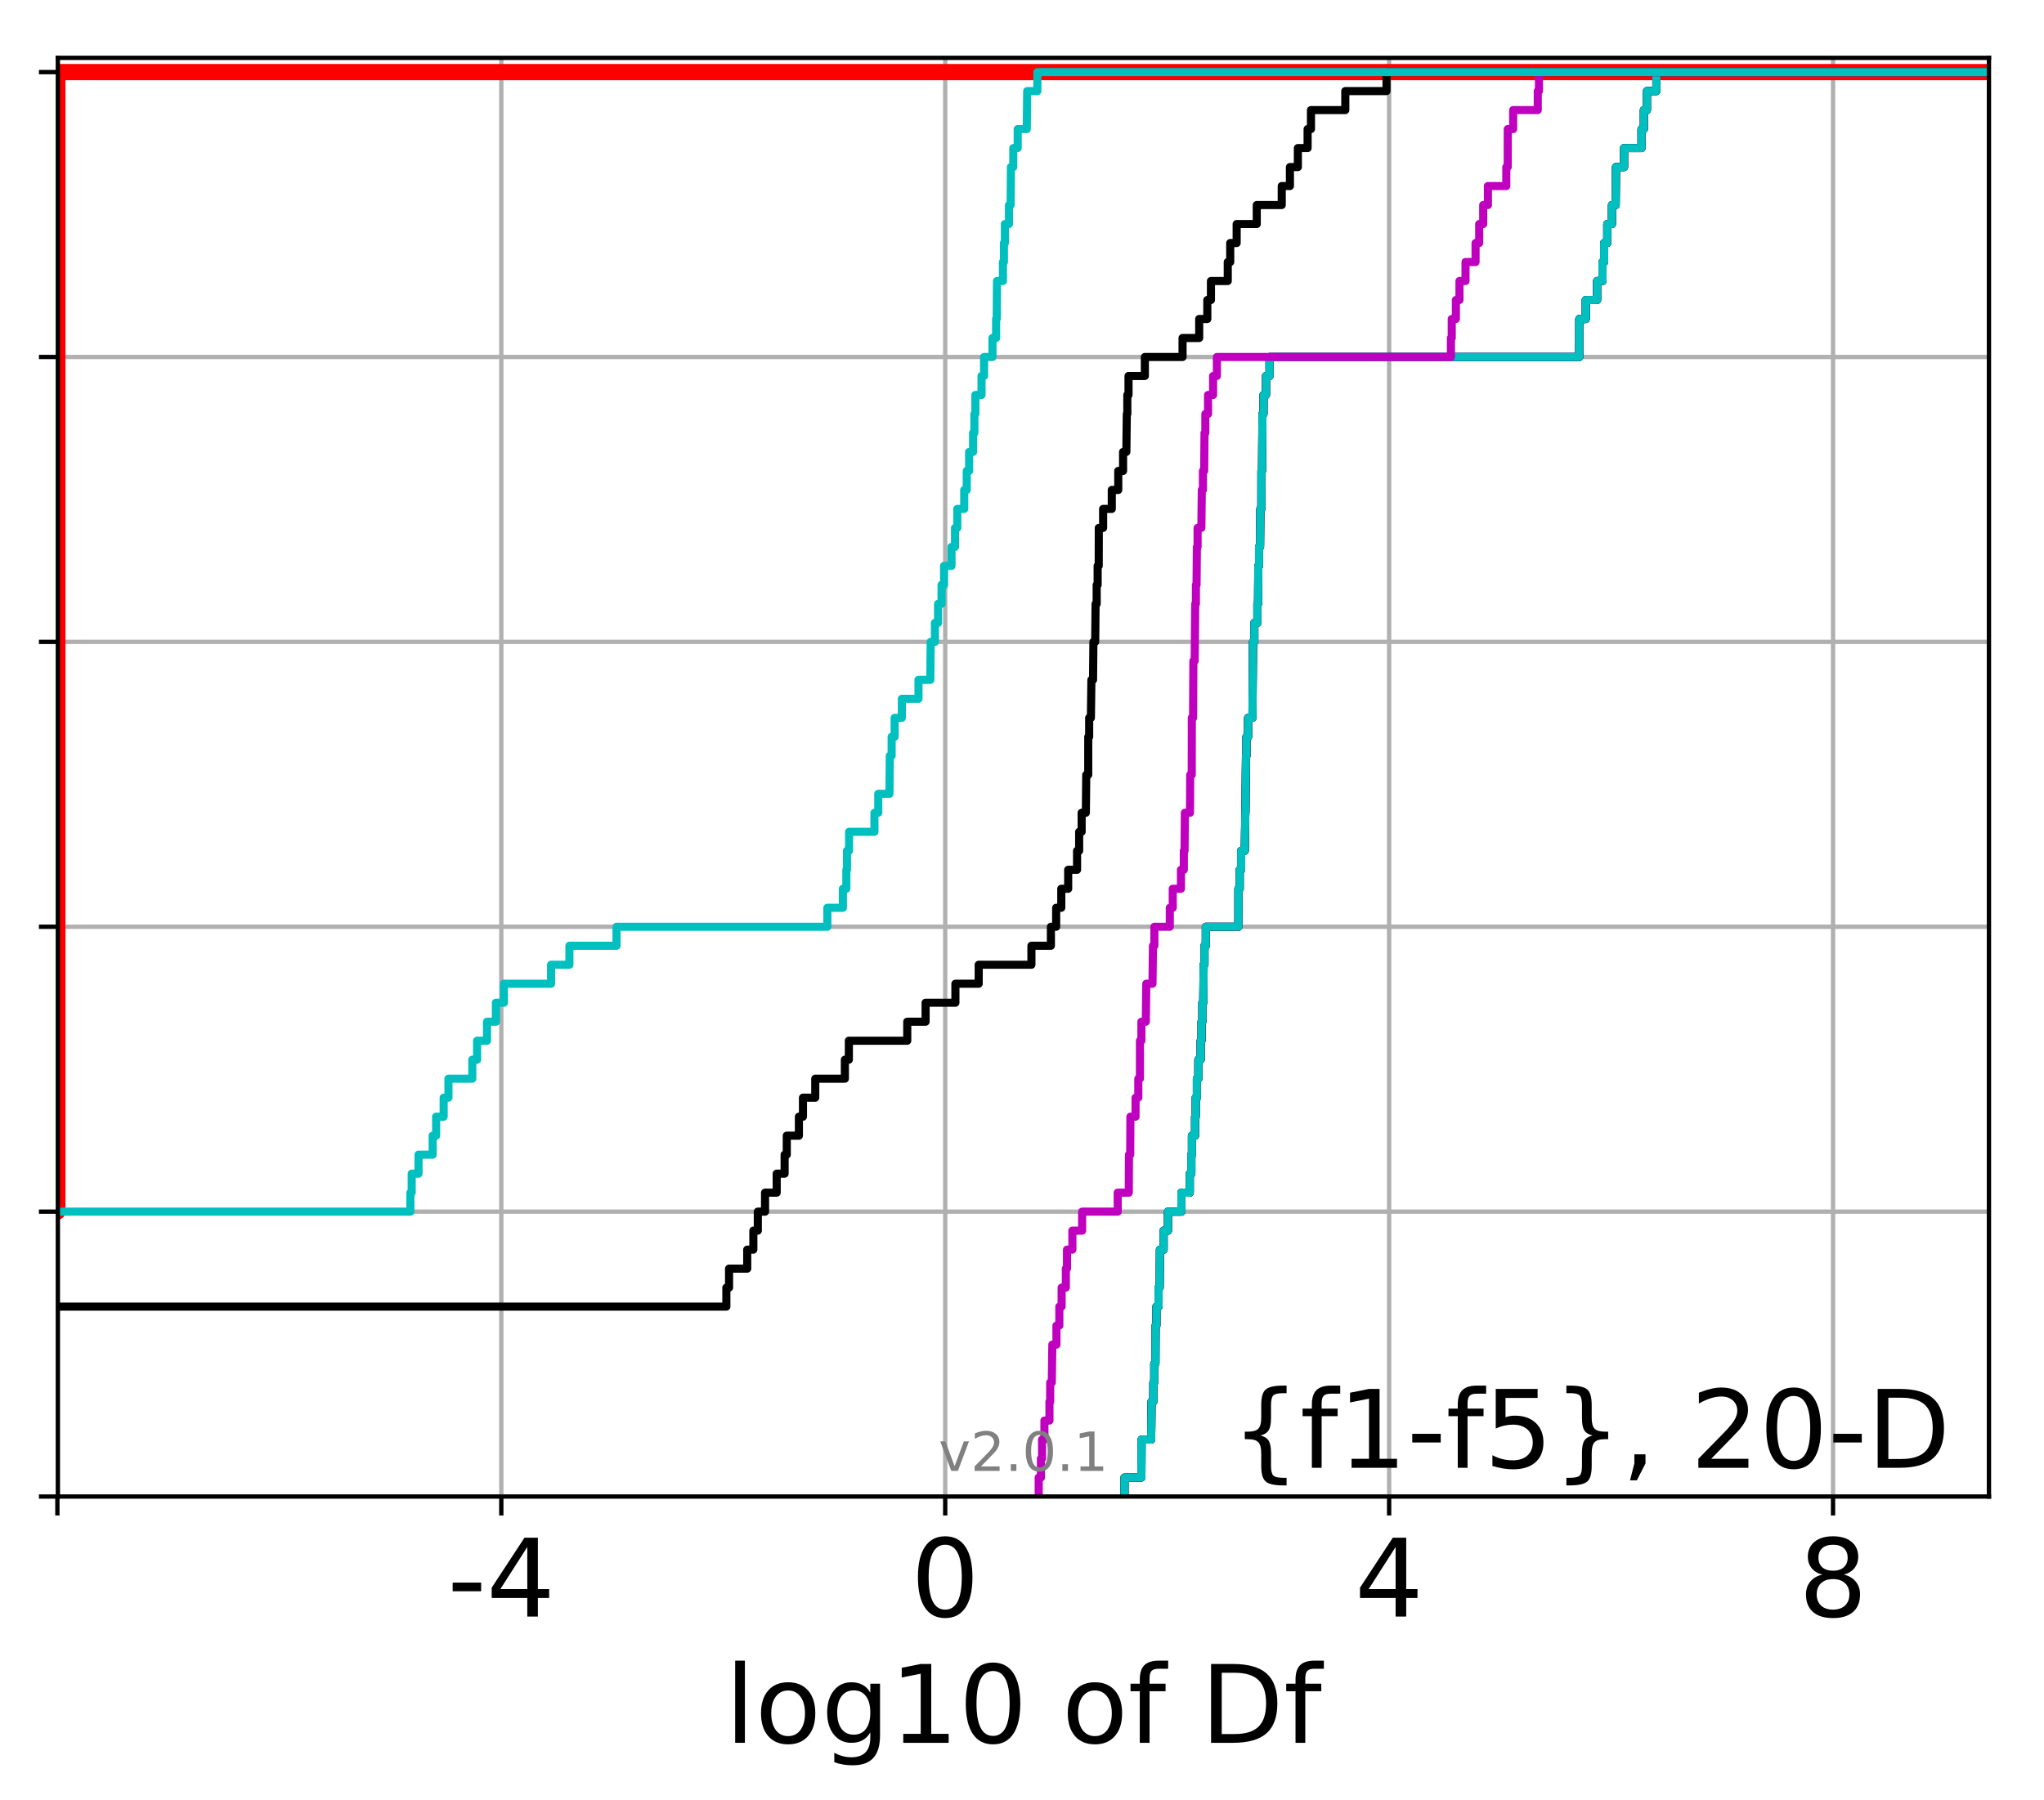 <?xml version="1.0" encoding="utf-8" standalone="no"?>
<!DOCTYPE svg PUBLIC "-//W3C//DTD SVG 1.1//EN"
  "http://www.w3.org/Graphics/SVG/1.1/DTD/svg11.dtd">
<!-- Created with matplotlib (http://matplotlib.org/) -->
<svg height="333pt" version="1.1" viewBox="0 0 378 333" width="378pt" xmlns="http://www.w3.org/2000/svg" xmlns:xlink="http://www.w3.org/1999/xlink">
 <defs>
  <style type="text/css">
*{stroke-linecap:butt;stroke-linejoin:round;}
  </style>
 </defs>
 <g id="figure_1">
  <g id="patch_1">
   <path d="M 0 333.724 
L 378.52 333.724 
L 378.52 0 
L 0 0 
z
" style="fill:#ffffff;"/>
  </g>
  <g id="axes_1">
   <g id="patch_2">
    <path d="M 10.7 276.812 
L 367.82 276.812 
L 367.82 10.7 
L 10.7 10.7 
z
" style="fill:#ffffff;"/>
   </g>
   <g id="matplotlib.axis_1">
    <g id="xtick_1">
     <g id="line2d_1">
      <path clip-path="url(#p251f1e5823)" d="M 10.611 276.812 
L 10.611 10.7 
" style="fill:none;stroke:#b0b0b0;stroke-linecap:square;stroke-width:0.8;"/>
     </g>
     <g id="line2d_2">
      <defs>
       <path d="M 0 0 
L 0 3.5 
" id="m8b80612b93" style="stroke:#000000;stroke-width:0.8;"/>
      </defs>
      <g>
       <use style="stroke:#000000;stroke-width:0.8;" x="10.611" xlink:href="#m8b80612b93" y="276.812"/>
      </g>
     </g>
    </g>
    <g id="xtick_2">
     <g id="line2d_3">
      <path clip-path="url(#p251f1e5823)" d="M 92.706 276.812 
L 92.706 10.7 
" style="fill:none;stroke:#b0b0b0;stroke-linecap:square;stroke-width:0.8;"/>
     </g>
     <g id="line2d_4">
      <g>
       <use style="stroke:#000000;stroke-width:0.8;" x="92.706" xlink:href="#m8b80612b93" y="276.812"/>
      </g>
     </g>
     <g id="text_1">
      <!-- -4 -->
      <defs>
       <path d="M 4.891 31.391 
L 31.203 31.391 
L 31.203 23.391 
L 4.891 23.391 
z
" id="DejaVuSans-2d"/>
       <path d="M 37.797 64.312 
L 12.891 25.391 
L 37.797 25.391 
z
M 35.203 72.906 
L 47.609 72.906 
L 47.609 25.391 
L 58.016 25.391 
L 58.016 17.188 
L 47.609 17.188 
L 47.609 0 
L 37.797 0 
L 37.797 17.188 
L 4.891 17.188 
L 4.891 26.703 
z
" id="DejaVuSans-34"/>
      </defs>
      <g transform="translate(82.735 299.009)scale(0.2 -0.2)">
       <use xlink:href="#DejaVuSans-2d"/>
       <use x="36.084" xlink:href="#DejaVuSans-34"/>
      </g>
     </g>
    </g>
    <g id="xtick_3">
     <g id="line2d_5">
      <path clip-path="url(#p251f1e5823)" d="M 174.8 276.812 
L 174.8 10.7 
" style="fill:none;stroke:#b0b0b0;stroke-linecap:square;stroke-width:0.8;"/>
     </g>
     <g id="line2d_6">
      <g>
       <use style="stroke:#000000;stroke-width:0.8;" x="174.8" xlink:href="#m8b80612b93" y="276.812"/>
      </g>
     </g>
     <g id="text_2">
      <!-- 0 -->
      <defs>
       <path d="M 31.781 66.406 
Q 24.172 66.406 20.328 58.906 
Q 16.5 51.422 16.5 36.375 
Q 16.5 21.391 20.328 13.891 
Q 24.172 6.391 31.781 6.391 
Q 39.453 6.391 43.281 13.891 
Q 47.125 21.391 47.125 36.375 
Q 47.125 51.422 43.281 58.906 
Q 39.453 66.406 31.781 66.406 
M 31.781 74.219 
Q 44.047 74.219 50.516 64.516 
Q 56.984 54.828 56.984 36.375 
Q 56.984 17.969 50.516 8.266 
Q 44.047 -1.422 31.781 -1.422 
Q 19.531 -1.422 13.062 8.266 
Q 6.594 17.969 6.594 36.375 
Q 6.594 54.828 13.062 64.516 
Q 19.531 74.219 31.781 74.219 
" id="DejaVuSans-30"/>
      </defs>
      <g transform="translate(168.437 299.009)scale(0.2 -0.2)">
       <use xlink:href="#DejaVuSans-30"/>
      </g>
     </g>
    </g>
    <g id="xtick_4">
     <g id="line2d_7">
      <path clip-path="url(#p251f1e5823)" d="M 256.894 276.812 
L 256.894 10.7 
" style="fill:none;stroke:#b0b0b0;stroke-linecap:square;stroke-width:0.8;"/>
     </g>
     <g id="line2d_8">
      <g>
       <use style="stroke:#000000;stroke-width:0.8;" x="256.894" xlink:href="#m8b80612b93" y="276.812"/>
      </g>
     </g>
     <g id="text_3">
      <!-- 4 -->
      <g transform="translate(250.531 299.009)scale(0.2 -0.2)">
       <use xlink:href="#DejaVuSans-34"/>
      </g>
     </g>
    </g>
    <g id="xtick_5">
     <g id="line2d_9">
      <path clip-path="url(#p251f1e5823)" d="M 338.988 276.812 
L 338.988 10.7 
" style="fill:none;stroke:#b0b0b0;stroke-linecap:square;stroke-width:0.8;"/>
     </g>
     <g id="line2d_10">
      <g>
       <use style="stroke:#000000;stroke-width:0.8;" x="338.988" xlink:href="#m8b80612b93" y="276.812"/>
      </g>
     </g>
     <g id="text_4">
      <!-- 8 -->
      <defs>
       <path d="M 31.781 34.625 
Q 24.75 34.625 20.719 30.859 
Q 16.703 27.094 16.703 20.516 
Q 16.703 13.922 20.719 10.156 
Q 24.75 6.391 31.781 6.391 
Q 38.812 6.391 42.859 10.172 
Q 46.922 13.969 46.922 20.516 
Q 46.922 27.094 42.891 30.859 
Q 38.875 34.625 31.781 34.625 
M 21.922 38.812 
Q 15.578 40.375 12.031 44.719 
Q 8.5 49.078 8.5 55.328 
Q 8.5 64.062 14.719 69.141 
Q 20.953 74.219 31.781 74.219 
Q 42.672 74.219 48.875 69.141 
Q 55.078 64.062 55.078 55.328 
Q 55.078 49.078 51.531 44.719 
Q 48 40.375 41.703 38.812 
Q 48.828 37.156 52.797 32.312 
Q 56.781 27.484 56.781 20.516 
Q 56.781 9.906 50.312 4.234 
Q 43.844 -1.422 31.781 -1.422 
Q 19.734 -1.422 13.25 4.234 
Q 6.781 9.906 6.781 20.516 
Q 6.781 27.484 10.781 32.312 
Q 14.797 37.156 21.922 38.812 
M 18.312 54.391 
Q 18.312 48.734 21.844 45.562 
Q 25.391 42.391 31.781 42.391 
Q 38.141 42.391 41.719 45.562 
Q 45.312 48.734 45.312 54.391 
Q 45.312 60.062 41.719 63.234 
Q 38.141 66.406 31.781 66.406 
Q 25.391 66.406 21.844 63.234 
Q 18.312 60.062 18.312 54.391 
" id="DejaVuSans-38"/>
      </defs>
      <g transform="translate(332.626 299.009)scale(0.2 -0.2)">
       <use xlink:href="#DejaVuSans-38"/>
      </g>
     </g>
    </g>
    <g id="text_5">
     <!-- log10 of Df -->
     <defs>
      <path d="M 9.422 75.984 
L 18.406 75.984 
L 18.406 0 
L 9.422 0 
z
" id="DejaVuSans-6c"/>
      <path d="M 30.609 48.391 
Q 23.391 48.391 19.188 42.75 
Q 14.984 37.109 14.984 27.297 
Q 14.984 17.484 19.156 11.844 
Q 23.344 6.203 30.609 6.203 
Q 37.797 6.203 41.984 11.859 
Q 46.188 17.531 46.188 27.297 
Q 46.188 37.016 41.984 42.703 
Q 37.797 48.391 30.609 48.391 
M 30.609 56 
Q 42.328 56 49.016 48.375 
Q 55.719 40.766 55.719 27.297 
Q 55.719 13.875 49.016 6.219 
Q 42.328 -1.422 30.609 -1.422 
Q 18.844 -1.422 12.172 6.219 
Q 5.516 13.875 5.516 27.297 
Q 5.516 40.766 12.172 48.375 
Q 18.844 56 30.609 56 
" id="DejaVuSans-6f"/>
      <path d="M 45.406 27.984 
Q 45.406 37.75 41.375 43.109 
Q 37.359 48.484 30.078 48.484 
Q 22.859 48.484 18.828 43.109 
Q 14.797 37.75 14.797 27.984 
Q 14.797 18.266 18.828 12.891 
Q 22.859 7.516 30.078 7.516 
Q 37.359 7.516 41.375 12.891 
Q 45.406 18.266 45.406 27.984 
M 54.391 6.781 
Q 54.391 -7.172 48.188 -13.984 
Q 42 -20.797 29.203 -20.797 
Q 24.469 -20.797 20.266 -20.094 
Q 16.062 -19.391 12.109 -17.922 
L 12.109 -9.188 
Q 16.062 -11.328 19.922 -12.344 
Q 23.781 -13.375 27.781 -13.375 
Q 36.625 -13.375 41.016 -8.766 
Q 45.406 -4.156 45.406 5.172 
L 45.406 9.625 
Q 42.625 4.781 38.281 2.391 
Q 33.938 0 27.875 0 
Q 17.828 0 11.672 7.656 
Q 5.516 15.328 5.516 27.984 
Q 5.516 40.672 11.672 48.328 
Q 17.828 56 27.875 56 
Q 33.938 56 38.281 53.609 
Q 42.625 51.219 45.406 46.391 
L 45.406 54.688 
L 54.391 54.688 
z
" id="DejaVuSans-67"/>
      <path d="M 12.406 8.297 
L 28.516 8.297 
L 28.516 63.922 
L 10.984 60.406 
L 10.984 69.391 
L 28.422 72.906 
L 38.281 72.906 
L 38.281 8.297 
L 54.391 8.297 
L 54.391 0 
L 12.406 0 
z
" id="DejaVuSans-31"/>
      <path id="DejaVuSans-20"/>
      <path d="M 37.109 75.984 
L 37.109 68.5 
L 28.516 68.5 
Q 23.688 68.5 21.797 66.547 
Q 19.922 64.594 19.922 59.516 
L 19.922 54.688 
L 34.719 54.688 
L 34.719 47.703 
L 19.922 47.703 
L 19.922 0 
L 10.891 0 
L 10.891 47.703 
L 2.297 47.703 
L 2.297 54.688 
L 10.891 54.688 
L 10.891 58.5 
Q 10.891 67.625 15.141 71.797 
Q 19.391 75.984 28.609 75.984 
z
" id="DejaVuSans-66"/>
      <path d="M 19.672 64.797 
L 19.672 8.109 
L 31.594 8.109 
Q 46.688 8.109 53.688 14.938 
Q 60.688 21.781 60.688 36.531 
Q 60.688 51.172 53.688 57.984 
Q 46.688 64.797 31.594 64.797 
z
M 9.812 72.906 
L 30.078 72.906 
Q 51.266 72.906 61.172 64.094 
Q 71.094 55.281 71.094 36.531 
Q 71.094 17.672 61.125 8.828 
Q 51.172 0 30.078 0 
L 9.812 0 
z
" id="DejaVuSans-44"/>
     </defs>
     <g transform="translate(134.074 322.365)scale(0.2 -0.2)">
      <use xlink:href="#DejaVuSans-6c"/>
      <use x="27.783" xlink:href="#DejaVuSans-6f"/>
      <use x="88.965" xlink:href="#DejaVuSans-67"/>
      <use x="152.441" xlink:href="#DejaVuSans-31"/>
      <use x="216.064" xlink:href="#DejaVuSans-30"/>
      <use x="279.688" xlink:href="#DejaVuSans-20"/>
      <use x="311.475" xlink:href="#DejaVuSans-6f"/>
      <use x="372.656" xlink:href="#DejaVuSans-66"/>
      <use x="407.861" xlink:href="#DejaVuSans-20"/>
      <use x="439.648" xlink:href="#DejaVuSans-44"/>
      <use x="516.65" xlink:href="#DejaVuSans-66"/>
     </g>
    </g>
   </g>
   <g id="matplotlib.axis_2">
    <g id="ytick_1">
     <g id="line2d_11">
      <path clip-path="url(#p251f1e5823)" d="M 10.7 276.812 
L 367.82 276.812 
" style="fill:none;stroke:#b0b0b0;stroke-linecap:square;stroke-width:0.8;"/>
     </g>
     <g id="line2d_12">
      <defs>
       <path d="M 0 0 
L -3.5 0 
" id="mf89981ebb0" style="stroke:#000000;stroke-width:0.8;"/>
      </defs>
      <g>
       <use style="stroke:#000000;stroke-width:0.8;" x="10.7" xlink:href="#mf89981ebb0" y="276.812"/>
      </g>
     </g>
    </g>
    <g id="ytick_2">
     <g id="line2d_13">
      <path clip-path="url(#p251f1e5823)" d="M 10.7 224.117 
L 367.82 224.117 
" style="fill:none;stroke:#b0b0b0;stroke-linecap:square;stroke-width:0.8;"/>
     </g>
     <g id="line2d_14">
      <g>
       <use style="stroke:#000000;stroke-width:0.8;" x="10.7" xlink:href="#mf89981ebb0" y="224.117"/>
      </g>
     </g>
    </g>
    <g id="ytick_3">
     <g id="line2d_15">
      <path clip-path="url(#p251f1e5823)" d="M 10.7 171.421 
L 367.82 171.421 
" style="fill:none;stroke:#b0b0b0;stroke-linecap:square;stroke-width:0.8;"/>
     </g>
     <g id="line2d_16">
      <g>
       <use style="stroke:#000000;stroke-width:0.8;" x="10.7" xlink:href="#mf89981ebb0" y="171.421"/>
      </g>
     </g>
    </g>
    <g id="ytick_4">
     <g id="line2d_17">
      <path clip-path="url(#p251f1e5823)" d="M 10.7 118.726 
L 367.82 118.726 
" style="fill:none;stroke:#b0b0b0;stroke-linecap:square;stroke-width:0.8;"/>
     </g>
     <g id="line2d_18">
      <g>
       <use style="stroke:#000000;stroke-width:0.8;" x="10.7" xlink:href="#mf89981ebb0" y="118.726"/>
      </g>
     </g>
    </g>
    <g id="ytick_5">
     <g id="line2d_19">
      <path clip-path="url(#p251f1e5823)" d="M 10.7 66.03 
L 367.82 66.03 
" style="fill:none;stroke:#b0b0b0;stroke-linecap:square;stroke-width:0.8;"/>
     </g>
     <g id="line2d_20">
      <g>
       <use style="stroke:#000000;stroke-width:0.8;" x="10.7" xlink:href="#mf89981ebb0" y="66.03"/>
      </g>
     </g>
    </g>
    <g id="ytick_6">
     <g id="line2d_21">
      <path clip-path="url(#p251f1e5823)" d="M 10.7 13.335 
L 367.82 13.335 
" style="fill:none;stroke:#b0b0b0;stroke-linecap:square;stroke-width:0.8;"/>
     </g>
     <g id="line2d_22">
      <g>
       <use style="stroke:#000000;stroke-width:0.8;" x="10.7" xlink:href="#mf89981ebb0" y="13.335"/>
      </g>
     </g>
    </g>
   </g>
   <g id="line2d_23">
    <path clip-path="url(#p251f1e5823)" d="M -1 224.117 
L 10.611 224.117 
L 10.611 13.335 
L 10.611 13.335 
L 367.82 13.335 
L 367.82 13.335 
" style="fill:none;stroke:#ff0000;stroke-linecap:square;stroke-width:3;"/>
   </g>
   <g id="line2d_24">
    <path clip-path="url(#p251f1e5823)" d="M 207.952 276.812 
L 207.952 273.299 
L 211.079 273.299 
L 211.115 266.273 
L 212.889 266.273 
L 212.957 259.247 
L 213.292 259.247 
L 213.292 255.734 
L 213.462 255.734 
L 213.462 252.221 
L 213.673 252.221 
L 213.702 245.195 
L 213.856 245.195 
L 213.856 241.682 
L 214.253 241.682 
L 214.253 238.169 
L 214.454 238.169 
L 214.505 231.143 
L 215.19 231.143 
L 215.19 227.63 
L 215.995 227.63 
L 215.995 224.117 
L 218.477 224.117 
L 218.477 220.604 
L 220.026 220.604 
L 220.026 217.09 
L 220.316 217.09 
L 220.316 213.577 
L 220.428 213.577 
L 220.428 210.064 
L 221.012 210.064 
L 221.012 206.551 
L 221.13 206.551 
L 221.13 203.038 
L 221.343 203.038 
L 221.343 199.525 
L 221.618 199.525 
L 221.618 196.012 
L 222.036 196.012 
L 222.036 192.499 
L 222.201 192.499 
L 222.201 188.986 
L 222.361 188.986 
L 222.361 185.473 
L 222.522 185.473 
L 222.588 178.447 
L 222.743 178.447 
L 222.743 174.934 
L 222.994 174.934 
L 222.994 171.421 
L 229.02 171.421 
L 229.025 164.395 
L 229.259 164.395 
L 229.259 160.882 
L 229.526 160.882 
L 229.526 157.369 
L 230.198 157.369 
L 230.3 150.343 
L 230.321 150.343 
L 230.42 139.804 
L 230.508 139.804 
L 230.508 136.291 
L 230.809 136.291 
L 230.809 132.778 
L 231.617 132.778 
L 231.721 118.726 
L 231.963 118.726 
L 231.963 115.213 
L 232.527 115.213 
L 232.527 111.7 
L 232.656 111.7 
L 232.7 104.674 
L 232.841 104.674 
L 232.841 101.161 
L 233.022 101.161 
L 233.083 94.134 
L 233.269 94.134 
L 233.276 87.108 
L 233.395 87.108 
L 233.466 76.569 
L 233.659 76.569 
L 233.659 73.056 
L 234.122 73.056 
L 234.122 69.543 
L 234.78 69.543 
L 234.78 66.03 
L 292.056 66.03 
L 292.061 59.004 
L 293.257 59.004 
L 293.257 55.491 
L 295.356 55.491 
L 295.356 51.978 
L 296.356 51.978 
L 296.356 48.465 
L 296.659 48.465 
L 296.659 44.952 
L 297.233 44.952 
L 297.233 41.439 
L 298.1 41.439 
L 298.1 37.926 
L 298.792 37.926 
L 298.845 30.9 
L 300.338 30.9 
L 300.338 27.387 
L 303.568 27.387 
L 303.568 23.874 
L 304.003 23.874 
L 304.003 20.361 
L 304.568 20.361 
L 304.568 16.848 
L 306.314 16.848 
L 306.314 13.335 
L 306.314 13.335 
L 367.82 13.335 
L 367.82 13.335 
" style="fill:none;stroke:#00bfbf;stroke-linecap:square;stroke-width:1.5;"/>
   </g>
   <g id="line2d_25">
    <path clip-path="url(#p251f1e5823)" d="M 207.952 276.812 
L 207.952 273.299 
L 211.079 273.299 
L 211.115 266.273 
L 212.889 266.273 
L 212.957 259.247 
L 213.292 259.247 
L 213.292 255.734 
L 213.462 255.734 
L 213.462 252.221 
L 213.673 252.221 
L 213.702 245.195 
L 213.856 245.195 
L 213.856 241.682 
L 214.253 241.682 
L 214.253 238.169 
L 214.454 238.169 
L 214.505 231.143 
L 215.19 231.143 
L 215.19 227.63 
L 215.995 227.63 
L 215.995 224.117 
L 218.477 224.117 
L 218.477 220.604 
L 220.026 220.604 
L 220.026 217.09 
L 220.316 217.09 
L 220.316 213.577 
L 220.428 213.577 
L 220.428 210.064 
L 221.012 210.064 
L 221.012 206.551 
L 221.13 206.551 
L 221.13 203.038 
L 221.343 203.038 
L 221.343 199.525 
L 221.618 199.525 
L 221.618 196.012 
L 222.036 196.012 
L 222.036 192.499 
L 222.201 192.499 
L 222.201 188.986 
L 222.361 188.986 
L 222.361 185.473 
L 222.522 185.473 
L 222.588 178.447 
L 222.743 178.447 
L 222.743 174.934 
L 222.994 174.934 
L 222.994 171.421 
L 229.02 171.421 
L 229.025 164.395 
L 229.259 164.395 
L 229.259 160.882 
L 229.526 160.882 
L 229.526 157.369 
L 230.198 157.369 
L 230.3 150.343 
L 230.321 150.343 
L 230.42 139.804 
L 230.508 139.804 
L 230.508 136.291 
L 230.809 136.291 
L 230.809 132.778 
L 231.617 132.778 
L 231.721 118.726 
L 231.963 118.726 
L 231.963 115.213 
L 232.527 115.213 
L 232.527 111.7 
L 232.656 111.7 
L 232.7 104.674 
L 232.841 104.674 
L 232.841 101.161 
L 233.022 101.161 
L 233.083 94.134 
L 233.269 94.134 
L 233.276 87.108 
L 233.395 87.108 
L 233.466 76.569 
L 233.659 76.569 
L 233.659 73.056 
L 234.122 73.056 
L 234.122 69.543 
L 234.78 69.543 
L 234.78 66.03 
L 292.056 66.03 
L 292.061 59.004 
L 293.257 59.004 
L 293.257 55.491 
L 295.356 55.491 
L 295.356 51.978 
L 296.356 51.978 
L 296.356 48.465 
L 296.659 48.465 
L 296.659 44.952 
L 297.233 44.952 
L 297.233 41.439 
L 298.1 41.439 
L 298.1 37.926 
L 298.792 37.926 
L 298.845 30.9 
L 300.338 30.9 
L 300.338 27.387 
L 303.568 27.387 
L 303.568 23.874 
L 304.003 23.874 
L 304.003 20.361 
L 304.568 20.361 
L 304.568 16.848 
L 306.314 16.848 
L 306.314 13.335 
L 306.314 13.335 
L 367.82 13.335 
L 367.82 13.335 
" style="fill:none;stroke:#bf00bf;stroke-linecap:square;stroke-width:1.5;"/>
   </g>
   <g id="line2d_26">
    <path clip-path="url(#p251f1e5823)" d="M 207.952 276.812 
L 207.952 273.299 
L 211.079 273.299 
L 211.115 266.273 
L 212.889 266.273 
L 212.957 259.247 
L 213.292 259.247 
L 213.292 255.734 
L 213.462 255.734 
L 213.462 252.221 
L 213.673 252.221 
L 213.702 245.195 
L 213.856 245.195 
L 213.856 241.682 
L 214.253 241.682 
L 214.253 238.169 
L 214.454 238.169 
L 214.505 231.143 
L 215.19 231.143 
L 215.19 227.63 
L 215.995 227.63 
L 215.995 224.117 
L 218.477 224.117 
L 218.477 220.604 
L 220.026 220.604 
L 220.026 217.09 
L 220.316 217.09 
L 220.316 213.577 
L 220.428 213.577 
L 220.428 210.064 
L 221.012 210.064 
L 221.012 206.551 
L 221.13 206.551 
L 221.13 203.038 
L 221.343 203.038 
L 221.343 199.525 
L 221.618 199.525 
L 221.618 196.012 
L 222.036 196.012 
L 222.036 192.499 
L 222.201 192.499 
L 222.201 188.986 
L 222.361 188.986 
L 222.361 185.473 
L 222.522 185.473 
L 222.588 178.447 
L 222.743 178.447 
L 222.743 174.934 
L 222.994 174.934 
L 222.994 171.421 
L 229.02 171.421 
L 229.025 164.395 
L 229.259 164.395 
L 229.259 160.882 
L 229.526 160.882 
L 229.526 157.369 
L 230.198 157.369 
L 230.3 150.343 
L 230.321 150.343 
L 230.42 139.804 
L 230.508 139.804 
L 230.508 136.291 
L 230.809 136.291 
L 230.809 132.778 
L 231.617 132.778 
L 231.721 118.726 
L 231.963 118.726 
L 231.963 115.213 
L 232.527 115.213 
L 232.527 111.7 
L 232.656 111.7 
L 232.7 104.674 
L 232.841 104.674 
L 232.841 101.161 
L 233.022 101.161 
L 233.083 94.134 
L 233.269 94.134 
L 233.276 87.108 
L 233.395 87.108 
L 233.466 76.569 
L 233.659 76.569 
L 233.659 73.056 
L 234.122 73.056 
L 234.122 69.543 
L 234.78 69.543 
L 234.78 66.03 
L 292.056 66.03 
L 292.061 59.004 
L 293.257 59.004 
L 293.257 55.491 
L 295.356 55.491 
L 295.356 51.978 
L 296.356 51.978 
L 296.356 48.465 
L 296.659 48.465 
L 296.659 44.952 
L 297.233 44.952 
L 297.233 41.439 
L 298.1 41.439 
L 298.1 37.926 
L 298.792 37.926 
L 298.845 30.9 
L 300.338 30.9 
L 300.338 27.387 
L 303.568 27.387 
L 303.568 23.874 
L 304.003 23.874 
L 304.003 20.361 
L 304.568 20.361 
L 304.568 16.848 
L 306.314 16.848 
L 306.314 13.335 
L 306.314 13.335 
L 367.82 13.335 
L 367.82 13.335 
" style="fill:none;stroke:#000000;stroke-linecap:square;stroke-width:1.5;"/>
   </g>
   <g id="line2d_27">
    <path clip-path="url(#p251f1e5823)" d="M 207.952 276.812 
L 207.952 273.299 
L 211.079 273.299 
L 211.115 266.273 
L 212.889 266.273 
L 212.957 259.247 
L 213.292 259.247 
L 213.292 255.734 
L 213.462 255.734 
L 213.462 252.221 
L 213.673 252.221 
L 213.702 245.195 
L 213.856 245.195 
L 213.856 241.682 
L 214.253 241.682 
L 214.253 238.169 
L 214.454 238.169 
L 214.505 231.143 
L 215.19 231.143 
L 215.19 227.63 
L 215.995 227.63 
L 215.995 224.117 
L 218.477 224.117 
L 218.477 220.604 
L 220.026 220.604 
L 220.026 217.09 
L 220.316 217.09 
L 220.316 213.577 
L 220.428 213.577 
L 220.428 210.064 
L 221.012 210.064 
L 221.012 206.551 
L 221.13 206.551 
L 221.13 203.038 
L 221.343 203.038 
L 221.343 199.525 
L 221.618 199.525 
L 221.618 196.012 
L 222.036 196.012 
L 222.036 192.499 
L 222.201 192.499 
L 222.201 188.986 
L 222.361 188.986 
L 222.361 185.473 
L 222.522 185.473 
L 222.588 178.447 
L 222.743 178.447 
L 222.743 174.934 
L 222.994 174.934 
L 222.994 171.421 
L 229.02 171.421 
L 229.025 164.395 
L 229.259 164.395 
L 229.259 160.882 
L 229.526 160.882 
L 229.526 157.369 
L 230.198 157.369 
L 230.3 150.343 
L 230.321 150.343 
L 230.42 139.804 
L 230.508 139.804 
L 230.508 136.291 
L 230.809 136.291 
L 230.809 132.778 
L 231.617 132.778 
L 231.721 118.726 
L 231.963 118.726 
L 231.963 115.213 
L 232.527 115.213 
L 232.527 111.7 
L 232.656 111.7 
L 232.7 104.674 
L 232.841 104.674 
L 232.841 101.161 
L 233.022 101.161 
L 233.083 94.134 
L 233.269 94.134 
L 233.276 87.108 
L 233.395 87.108 
L 233.466 76.569 
L 233.659 76.569 
L 233.659 73.056 
L 234.122 73.056 
L 234.122 69.543 
L 234.78 69.543 
L 234.78 66.03 
L 292.056 66.03 
L 292.061 59.004 
L 293.257 59.004 
L 293.257 55.491 
L 295.356 55.491 
L 295.356 51.978 
L 296.356 51.978 
L 296.356 48.465 
L 296.659 48.465 
L 296.659 44.952 
L 297.233 44.952 
L 297.233 41.439 
L 298.1 41.439 
L 298.1 37.926 
L 298.792 37.926 
L 298.845 30.9 
L 300.338 30.9 
L 300.338 27.387 
L 303.568 27.387 
L 303.568 23.874 
L 304.003 23.874 
L 304.003 20.361 
L 304.568 20.361 
L 304.568 16.848 
L 306.314 16.848 
L 306.314 13.335 
L 306.314 13.335 
L 367.82 13.335 
L 367.82 13.335 
" style="fill:none;stroke:#00bfbf;stroke-linecap:square;stroke-width:1.5;"/>
   </g>
   <g id="line2d_28">
    <path clip-path="url(#p251f1e5823)" d="M 192.088 276.812 
L 192.088 273.299 
L 192.506 273.299 
L 192.506 269.786 
L 192.71 269.786 
L 192.71 266.273 
L 193.146 266.273 
L 193.146 262.76 
L 194.078 262.76 
L 194.078 259.247 
L 194.212 259.247 
L 194.212 255.734 
L 194.51 255.734 
L 194.611 248.708 
L 195.372 248.708 
L 195.372 245.195 
L 195.905 245.195 
L 195.905 241.682 
L 196.327 241.682 
L 196.327 238.169 
L 197.109 238.169 
L 197.109 234.656 
L 197.32 234.656 
L 197.32 231.143 
L 198.318 231.143 
L 198.318 227.63 
L 200.123 227.63 
L 200.123 224.117 
L 206.699 224.117 
L 206.699 220.604 
L 208.747 220.604 
L 208.784 213.577 
L 209.013 213.577 
L 209.049 206.551 
L 210.001 206.551 
L 210.001 203.038 
L 210.508 203.038 
L 210.508 199.525 
L 210.806 199.525 
L 210.815 192.499 
L 211.082 192.499 
L 211.082 188.986 
L 211.897 188.986 
L 211.987 181.96 
L 213.131 181.96 
L 213.218 174.934 
L 213.484 174.934 
L 213.484 171.421 
L 216.332 171.421 
L 216.332 167.908 
L 216.878 167.908 
L 216.878 164.395 
L 218.396 164.395 
L 218.396 160.882 
L 218.924 160.882 
L 218.924 157.369 
L 219.064 157.369 
L 219.121 150.343 
L 220.067 150.343 
L 220.108 143.317 
L 220.392 143.317 
L 220.407 132.778 
L 220.636 132.778 
L 220.696 122.239 
L 220.933 122.239 
L 221.035 111.7 
L 221.162 111.7 
L 221.162 108.187 
L 221.279 108.187 
L 221.343 101.161 
L 221.472 101.161 
L 221.472 97.647 
L 222.171 97.647 
L 222.252 90.621 
L 222.458 90.621 
L 222.458 87.108 
L 222.692 87.108 
L 222.754 80.082 
L 222.908 80.082 
L 222.908 76.569 
L 223.405 76.569 
L 223.405 73.056 
L 224.341 73.056 
L 224.341 69.543 
L 225.042 69.543 
L 225.042 66.03 
L 268.321 66.03 
L 268.321 62.517 
L 268.473 62.517 
L 268.473 59.004 
L 269.24 59.004 
L 269.24 55.491 
L 269.903 55.491 
L 269.903 51.978 
L 271.022 51.978 
L 271.022 48.465 
L 272.878 48.465 
L 272.878 44.952 
L 273.549 44.952 
L 273.549 41.439 
L 274.293 41.439 
L 274.293 37.926 
L 275.164 37.926 
L 275.164 34.413 
L 278.563 34.413 
L 278.563 30.9 
L 278.822 30.9 
L 278.832 23.874 
L 279.835 23.874 
L 279.835 20.361 
L 284.381 20.361 
L 284.381 16.848 
L 284.603 16.848 
L 284.603 13.335 
L 284.603 13.335 
L 367.82 13.335 
L 367.82 13.335 
" style="fill:none;stroke:#bf00bf;stroke-linecap:square;stroke-width:1.5;"/>
   </g>
   <g id="line2d_29">
    <path clip-path="url(#p251f1e5823)" d="M -1 241.682 
L 134.327 241.682 
L 134.327 238.169 
L 134.826 238.169 
L 134.826 234.656 
L 138.185 234.656 
L 138.185 231.143 
L 139.319 231.143 
L 139.319 227.63 
L 140.145 227.63 
L 140.145 224.117 
L 141.48 224.117 
L 141.48 220.604 
L 143.635 220.604 
L 143.635 217.09 
L 145.101 217.09 
L 145.101 213.577 
L 145.5 213.577 
L 145.5 210.064 
L 147.743 210.064 
L 147.743 206.551 
L 148.494 206.551 
L 148.494 203.038 
L 150.768 203.038 
L 150.768 199.525 
L 156.244 199.525 
L 156.244 196.012 
L 156.981 196.012 
L 156.981 192.499 
L 167.779 192.499 
L 167.779 188.986 
L 171.173 188.986 
L 171.173 185.473 
L 176.684 185.473 
L 176.684 181.96 
L 180.993 181.96 
L 180.993 178.447 
L 190.742 178.447 
L 190.742 174.934 
L 194.346 174.934 
L 194.346 171.421 
L 195.316 171.421 
L 195.316 167.908 
L 196.264 167.908 
L 196.264 164.395 
L 197.541 164.395 
L 197.541 160.882 
L 199.184 160.882 
L 199.184 157.369 
L 199.571 157.369 
L 199.571 153.856 
L 200.029 153.856 
L 200.029 150.343 
L 200.81 150.343 
L 200.882 143.317 
L 201.247 143.317 
L 201.252 136.291 
L 201.422 136.291 
L 201.422 132.778 
L 201.741 132.778 
L 201.834 125.752 
L 202.138 125.752 
L 202.206 118.726 
L 202.537 118.726 
L 202.606 111.7 
L 202.81 111.7 
L 202.81 108.187 
L 202.989 108.187 
L 202.989 104.674 
L 203.188 104.674 
L 203.203 97.647 
L 204.002 97.647 
L 204.002 94.134 
L 205.605 94.134 
L 205.605 90.621 
L 206.801 90.621 
L 206.801 87.108 
L 207.693 87.108 
L 207.693 83.595 
L 208.298 83.595 
L 208.383 76.569 
L 208.477 76.569 
L 208.477 73.056 
L 208.699 73.056 
L 208.699 69.543 
L 211.72 69.543 
L 211.72 66.03 
L 218.692 66.03 
L 218.692 62.517 
L 221.768 62.517 
L 221.768 59.004 
L 223.27 59.004 
L 223.27 55.491 
L 223.944 55.491 
L 223.944 51.978 
L 227.05 51.978 
L 227.05 48.465 
L 227.508 48.465 
L 227.508 44.952 
L 228.697 44.952 
L 228.697 41.439 
L 232.414 41.439 
L 232.414 37.926 
L 237.034 37.926 
L 237.034 34.413 
L 238.548 34.413 
L 238.548 30.9 
L 240.018 30.9 
L 240.018 27.387 
L 241.817 27.387 
L 241.817 23.874 
L 242.439 23.874 
L 242.439 20.361 
L 248.789 20.361 
L 248.789 16.848 
L 256.41 16.848 
L 256.41 13.335 
L 256.41 13.335 
L 367.82 13.335 
L 367.82 13.335 
" style="fill:none;stroke:#000000;stroke-linecap:square;stroke-width:1.5;"/>
   </g>
   <g id="line2d_30">
    <path clip-path="url(#p251f1e5823)" d="M -1 224.117 
L 75.895 224.117 
L 75.895 220.604 
L 76.135 220.604 
L 76.135 217.09 
L 77.399 217.09 
L 77.399 213.577 
L 80.012 213.577 
L 80.012 210.064 
L 80.655 210.064 
L 80.655 206.551 
L 82.046 206.551 
L 82.046 203.038 
L 82.932 203.038 
L 82.932 199.525 
L 87.342 199.525 
L 87.342 196.012 
L 88.23 196.012 
L 88.23 192.499 
L 90.068 192.499 
L 90.068 188.986 
L 91.711 188.986 
L 91.711 185.473 
L 93.187 185.473 
L 93.187 181.96 
L 101.91 181.96 
L 101.91 178.447 
L 105.304 178.447 
L 105.304 174.934 
L 114.016 174.934 
L 114.016 171.421 
L 153.007 171.421 
L 153.007 167.908 
L 155.879 167.908 
L 155.879 164.395 
L 156.518 164.395 
L 156.518 160.882 
L 156.633 160.882 
L 156.633 157.369 
L 157.02 157.369 
L 157.02 153.856 
L 161.712 153.856 
L 161.712 150.343 
L 162.42 150.343 
L 162.42 146.83 
L 164.491 146.83 
L 164.55 139.804 
L 164.891 139.804 
L 164.891 136.291 
L 165.449 136.291 
L 165.449 132.778 
L 166.78 132.778 
L 166.78 129.265 
L 169.858 129.265 
L 169.858 125.752 
L 172.046 125.752 
L 172.111 118.726 
L 172.897 118.726 
L 172.897 115.213 
L 173.475 115.213 
L 173.475 111.7 
L 174.124 111.7 
L 174.124 108.187 
L 174.586 108.187 
L 174.586 104.674 
L 175.963 104.674 
L 175.963 101.161 
L 176.614 101.161 
L 176.614 97.647 
L 177.037 97.647 
L 177.037 94.134 
L 178.316 94.134 
L 178.316 90.621 
L 178.783 90.621 
L 178.783 87.108 
L 179.223 87.108 
L 179.223 83.595 
L 179.954 83.595 
L 179.954 80.082 
L 180.194 80.082 
L 180.194 76.569 
L 180.378 76.569 
L 180.378 73.056 
L 181.516 73.056 
L 181.516 69.543 
L 181.985 69.543 
L 181.985 66.03 
L 183.54 66.03 
L 183.54 62.517 
L 184.209 62.517 
L 184.209 59.004 
L 184.328 59.004 
L 184.376 51.978 
L 185.476 51.978 
L 185.476 48.465 
L 185.657 48.465 
L 185.657 44.952 
L 185.838 44.952 
L 185.838 41.439 
L 186.586 41.439 
L 186.586 37.926 
L 186.895 37.926 
L 186.957 30.9 
L 187.387 30.9 
L 187.387 27.387 
L 188.204 27.387 
L 188.204 23.874 
L 189.882 23.874 
L 189.962 16.848 
L 191.843 16.848 
L 191.843 13.335 
L 191.843 13.335 
L 367.82 13.335 
L 367.82 13.335 
" style="fill:none;stroke:#00bfbf;stroke-linecap:square;stroke-width:1.5;"/>
   </g>
   <g id="patch_3">
    <path d="M 10.7 276.812 
L 10.7 10.7 
" style="fill:none;stroke:#000000;stroke-linecap:square;stroke-linejoin:miter;stroke-width:0.8;"/>
   </g>
   <g id="patch_4">
    <path d="M 367.82 276.812 
L 367.82 10.7 
" style="fill:none;stroke:#000000;stroke-linecap:square;stroke-linejoin:miter;stroke-width:0.8;"/>
   </g>
   <g id="patch_5">
    <path d="M 10.7 276.812 
L 367.82 276.812 
" style="fill:none;stroke:#000000;stroke-linecap:square;stroke-linejoin:miter;stroke-width:0.8;"/>
   </g>
   <g id="patch_6">
    <path d="M 10.7 10.7 
L 367.82 10.7 
" style="fill:none;stroke:#000000;stroke-linecap:square;stroke-linejoin:miter;stroke-width:0.8;"/>
   </g>
   <g id="text_6">
    <!-- {f1-f5}, 20-D -->
    <defs>
     <path d="M 51.125 -9.281 
L 51.125 -16.312 
L 48.094 -16.312 
Q 35.938 -16.312 31.812 -12.688 
Q 27.688 -9.078 27.688 1.703 
L 27.688 13.375 
Q 27.688 20.75 25.047 23.578 
Q 22.406 26.422 15.484 26.422 
L 12.5 26.422 
L 12.5 33.406 
L 15.484 33.406 
Q 22.469 33.406 25.078 36.203 
Q 27.688 39.016 27.688 46.297 
L 27.688 58.016 
Q 27.688 68.797 31.812 72.391 
Q 35.938 75.984 48.094 75.984 
L 51.125 75.984 
L 51.125 69 
L 47.797 69 
Q 40.922 69 38.812 66.844 
Q 36.719 64.703 36.719 57.812 
L 36.719 45.703 
Q 36.719 38.031 34.5 34.562 
Q 32.281 31.109 26.906 29.891 
Q 32.328 28.562 34.516 25.094 
Q 36.719 21.625 36.719 14.016 
L 36.719 1.906 
Q 36.719 -4.984 38.812 -7.125 
Q 40.922 -9.281 47.797 -9.281 
z
" id="DejaVuSans-7b"/>
     <path d="M 10.797 72.906 
L 49.516 72.906 
L 49.516 64.594 
L 19.828 64.594 
L 19.828 46.734 
Q 21.969 47.469 24.109 47.828 
Q 26.266 48.188 28.422 48.188 
Q 40.625 48.188 47.75 41.5 
Q 54.891 34.812 54.891 23.391 
Q 54.891 11.625 47.562 5.094 
Q 40.234 -1.422 26.906 -1.422 
Q 22.312 -1.422 17.547 -0.641 
Q 12.797 0.141 7.719 1.703 
L 7.719 11.625 
Q 12.109 9.234 16.797 8.062 
Q 21.484 6.891 26.703 6.891 
Q 35.156 6.891 40.078 11.328 
Q 45.016 15.766 45.016 23.391 
Q 45.016 31 40.078 35.438 
Q 35.156 39.891 26.703 39.891 
Q 22.75 39.891 18.812 39.016 
Q 14.891 38.141 10.797 36.281 
z
" id="DejaVuSans-35"/>
     <path d="M 12.5 -9.281 
L 15.922 -9.281 
Q 22.75 -9.281 24.828 -7.172 
Q 26.906 -5.078 26.906 1.906 
L 26.906 14.016 
Q 26.906 21.625 29.094 25.094 
Q 31.297 28.562 36.719 29.891 
Q 31.297 31.109 29.094 34.562 
Q 26.906 38.031 26.906 45.703 
L 26.906 57.812 
Q 26.906 64.75 24.828 66.875 
Q 22.75 69 15.922 69 
L 12.5 69 
L 12.5 75.984 
L 15.578 75.984 
Q 27.734 75.984 31.812 72.391 
Q 35.891 68.797 35.891 58.016 
L 35.891 46.297 
Q 35.891 39.016 38.516 36.203 
Q 41.156 33.406 48.094 33.406 
L 51.125 33.406 
L 51.125 26.422 
L 48.094 26.422 
Q 41.156 26.422 38.516 23.578 
Q 35.891 20.75 35.891 13.375 
L 35.891 1.703 
Q 35.891 -9.078 31.812 -12.688 
Q 27.734 -16.312 15.578 -16.312 
L 12.5 -16.312 
z
" id="DejaVuSans-7d"/>
     <path d="M 11.719 12.406 
L 22.016 12.406 
L 22.016 4 
L 14.016 -11.625 
L 7.719 -11.625 
L 11.719 4 
z
" id="DejaVuSans-2c"/>
     <path d="M 19.188 8.297 
L 53.609 8.297 
L 53.609 0 
L 7.328 0 
L 7.328 8.297 
Q 12.938 14.109 22.625 23.891 
Q 32.328 33.688 34.812 36.531 
Q 39.547 41.844 41.422 45.531 
Q 43.312 49.219 43.312 52.781 
Q 43.312 58.594 39.234 62.25 
Q 35.156 65.922 28.609 65.922 
Q 23.969 65.922 18.812 64.312 
Q 13.672 62.703 7.812 59.422 
L 7.812 69.391 
Q 13.766 71.781 18.938 73 
Q 24.125 74.219 28.422 74.219 
Q 39.75 74.219 46.484 68.547 
Q 53.219 62.891 53.219 53.422 
Q 53.219 48.922 51.531 44.891 
Q 49.859 40.875 45.406 35.406 
Q 44.188 33.984 37.641 27.219 
Q 31.109 20.453 19.188 8.297 
" id="DejaVuSans-32"/>
    </defs>
    <g transform="translate(227.703 271.49)scale(0.2 -0.2)">
     <use xlink:href="#DejaVuSans-7b"/>
     <use x="63.623" xlink:href="#DejaVuSans-66"/>
     <use x="98.828" xlink:href="#DejaVuSans-31"/>
     <use x="162.451" xlink:href="#DejaVuSans-2d"/>
     <use x="198.535" xlink:href="#DejaVuSans-66"/>
     <use x="233.74" xlink:href="#DejaVuSans-35"/>
     <use x="297.363" xlink:href="#DejaVuSans-7d"/>
     <use x="360.986" xlink:href="#DejaVuSans-2c"/>
     <use x="392.773" xlink:href="#DejaVuSans-20"/>
     <use x="424.561" xlink:href="#DejaVuSans-32"/>
     <use x="488.184" xlink:href="#DejaVuSans-30"/>
     <use x="551.807" xlink:href="#DejaVuSans-2d"/>
     <use x="587.891" xlink:href="#DejaVuSans-44"/>
    </g>
   </g>
   <g id="text_7">
    <!-- v2.0.1 -->
    <defs>
     <path d="M 2.984 54.688 
L 12.5 54.688 
L 29.594 8.797 
L 46.688 54.688 
L 56.203 54.688 
L 35.688 0 
L 23.484 0 
z
" id="DejaVuSans-76"/>
     <path d="M 10.688 12.406 
L 21 12.406 
L 21 0 
L 10.688 0 
z
" id="DejaVuSans-2e"/>
    </defs>
    <g style="fill:#808080;" transform="translate(173.579 272.071)scale(0.1 -0.1)">
     <use xlink:href="#DejaVuSans-76"/>
     <use x="59.18" xlink:href="#DejaVuSans-32"/>
     <use x="122.803" xlink:href="#DejaVuSans-2e"/>
     <use x="154.59" xlink:href="#DejaVuSans-30"/>
     <use x="218.213" xlink:href="#DejaVuSans-2e"/>
     <use x="250" xlink:href="#DejaVuSans-31"/>
    </g>
   </g>
  </g>
 </g>
 <defs>
  <clipPath id="p251f1e5823">
   <rect height="266.112" width="357.12" x="10.7" y="10.7"/>
  </clipPath>
 </defs>
</svg>
